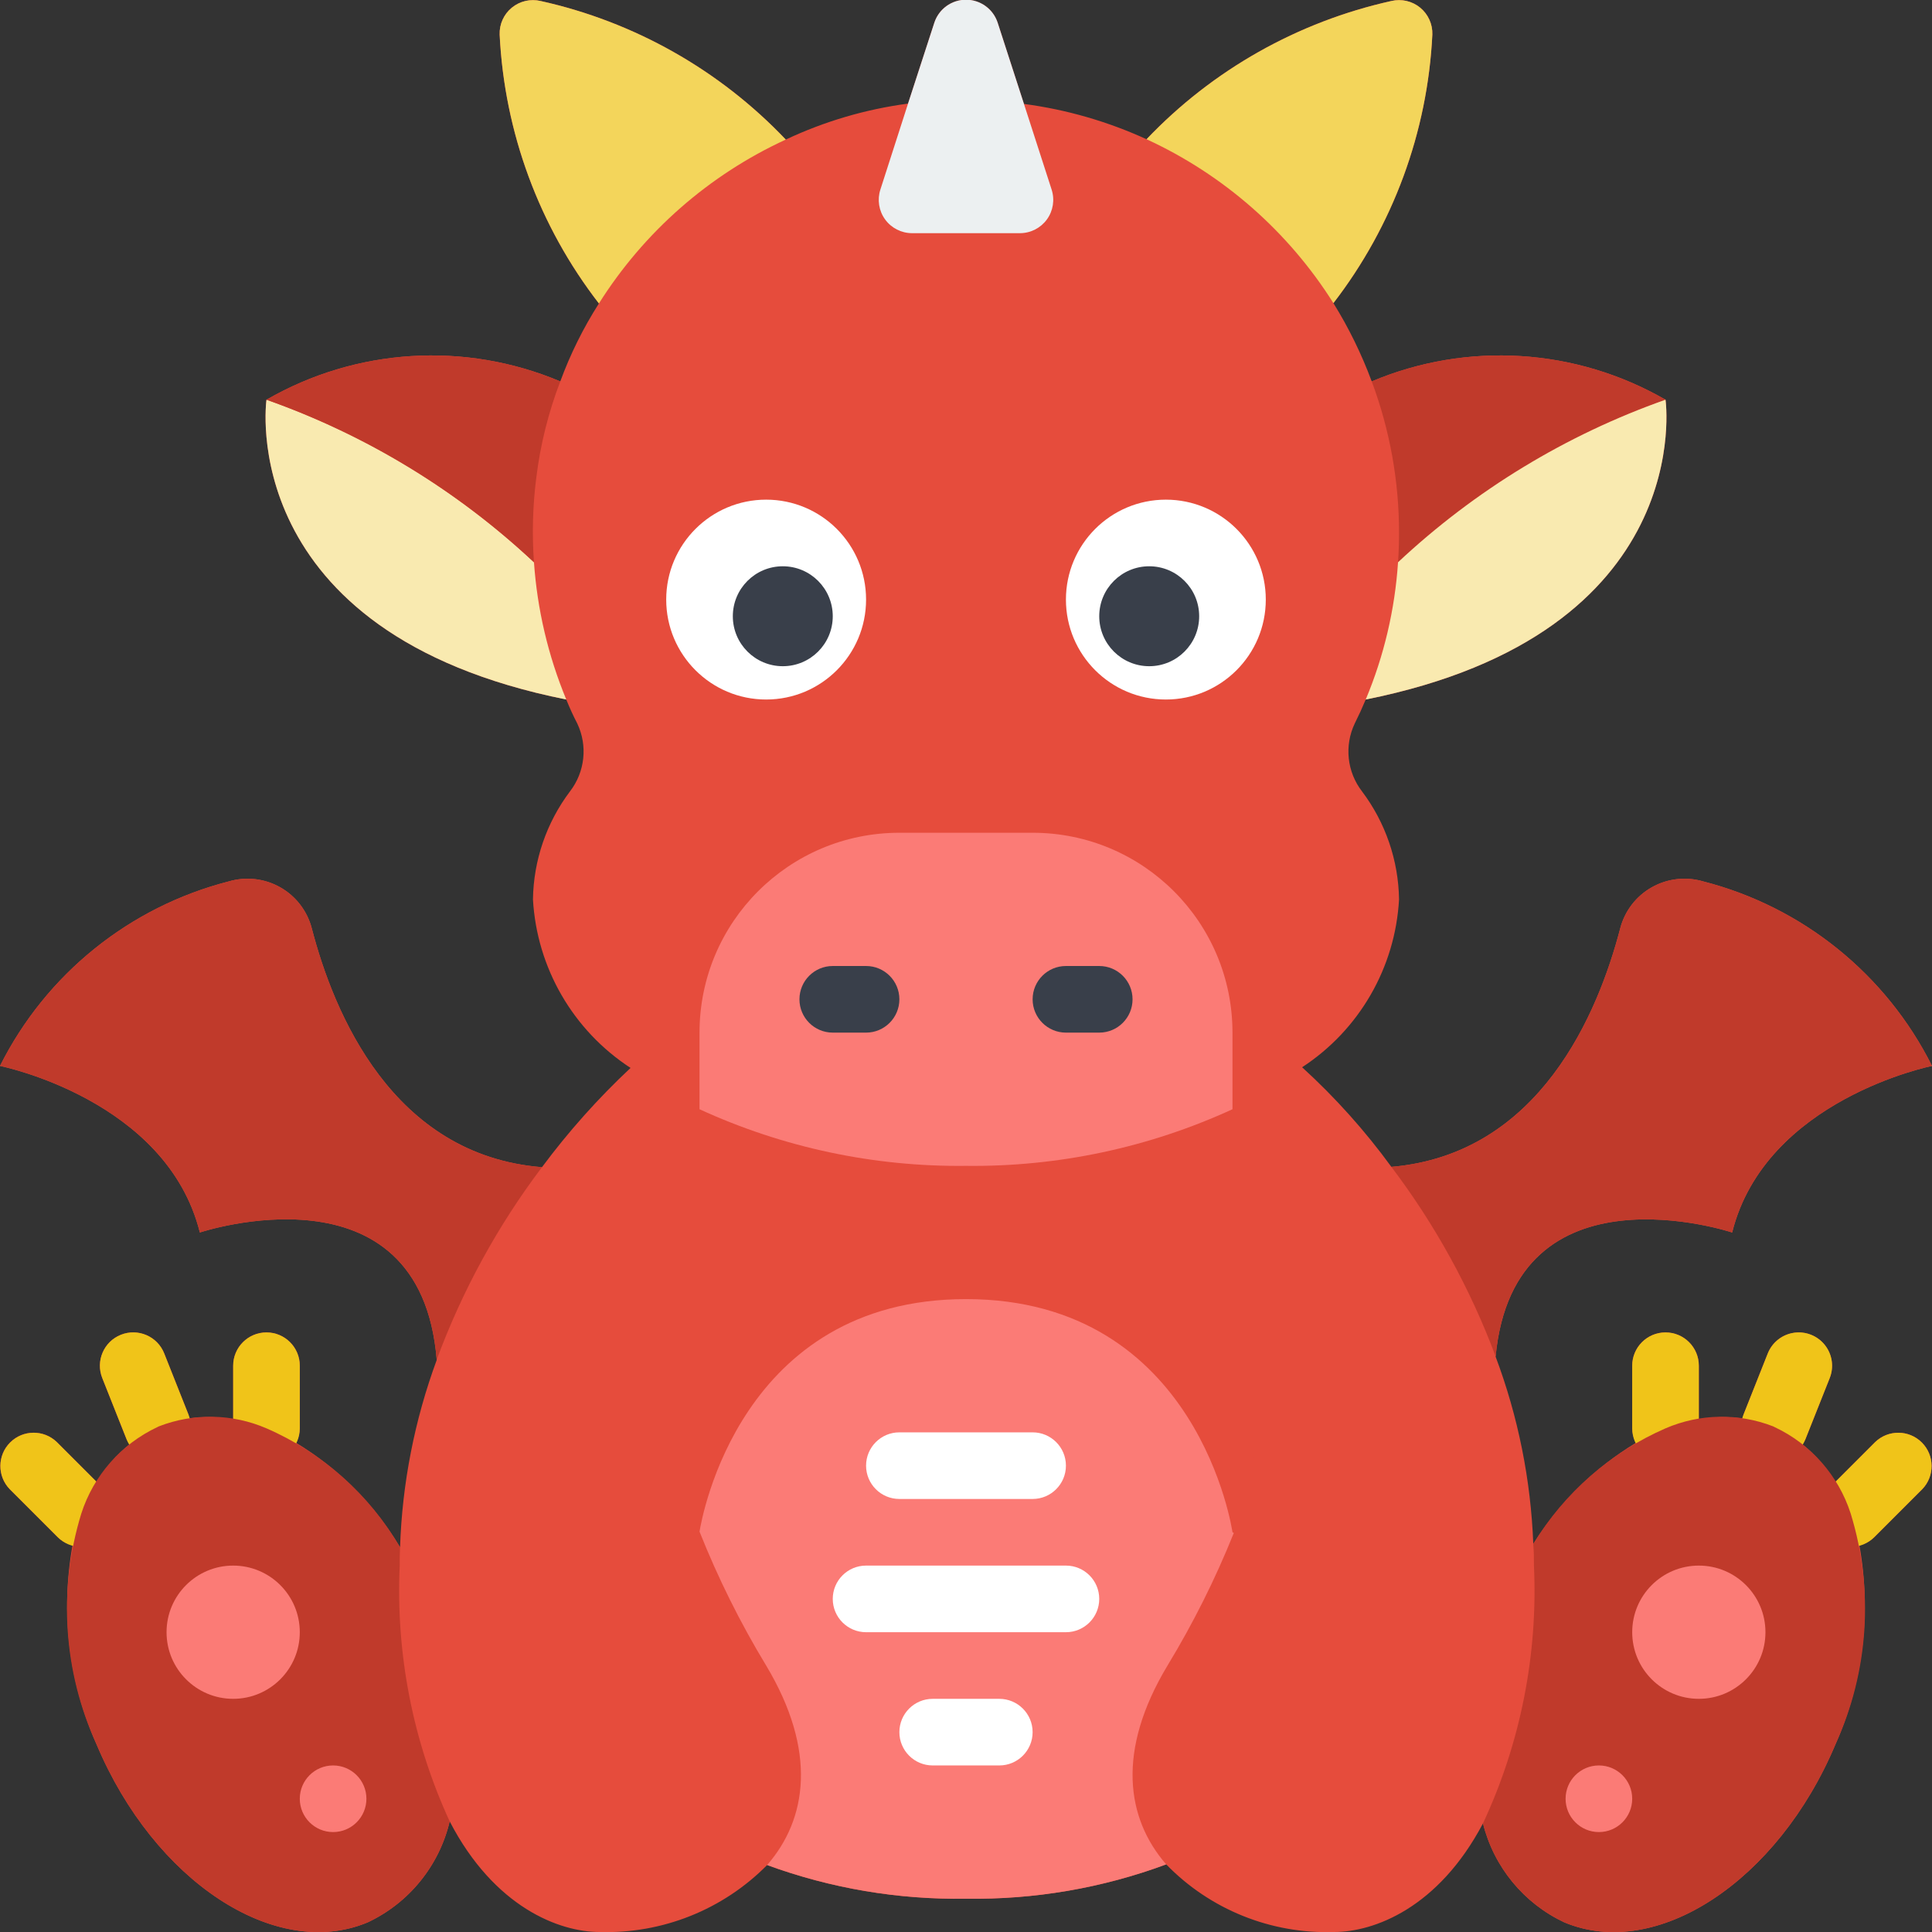 <svg height="512" viewBox="0 0 58 58" width="512" xmlns="http://www.w3.org/2000/svg"><rect x="0" y="0" width="58" height="58" fill="#333333" stroke="none"/><g id="Page-1" fill="none" fill-rule="evenodd"><g id="025---Dragon" fill-rule="nonzero" transform="translate(0 -1)"><path id="Shape" d="m56.293 44.293-1.2 1.2c-.259-.432-.591-.815-.983-1.132.034-.047.064-.097.088-.15l.731-1.84c.204-.514-.047-1.095-.561-1.299s-1.095.047-1.299.561l-.73 1.84c-.009.036-.015.073-.02.11-.438-.06-.883-.051-1.319.027v-1.61c0-.552-.448-1-1-1s-1 .448-1 1v1.88c.002.152.04.301.11.436-1.249.758-2.303 1.797-3.08 3.034-.073-1.922-.454-3.819-1.13-5.62v-.01c.56-5.9 7.1-3.72 7.1-3.72 1-4 6-5 6-5-1.38-2.754-3.886-4.775-6.87-5.54-.517-.152-1.074-.088-1.544.178s-.811.71-.946 1.232c-.66 2.53-2.41 6.78-6.87 7.16-.79-1.084-1.688-2.086-2.68-2.99 1.717-1.121 2.797-2.993 2.91-5.04-.017-1.17-.406-2.305-1.11-3.24-.452-.584-.537-1.373-.22-2.04.12-.24.23-.48.33-.72 10-2 9-9 9-9-2.692-1.553-5.956-1.757-8.82-.55-.304-.82-.689-1.607-1.15-2.35 1.789-2.321 2.826-5.133 2.97-8.06.012-.312-.123-.612-.365-.81s-.561-.272-.865-.2c-2.808.623-5.367 2.067-7.35 4.15-1.167-.534-2.407-.892-3.68-1.06l-.79-2.44c-.135-.41-.518-.688-.95-.688s-.815.277-.95.688l-.79 2.43c-1.272.169-2.51.533-3.67 1.08l-.01-.01c-1.983-2.083-4.542-3.527-7.35-4.15-.304-.072-.624.002-.865.2s-.376.498-.365.81c.144 2.932 1.184 5.749 2.98 8.07-.47.736-.859 1.521-1.16 2.34-2.864-1.207-6.128-1.003-8.82.55 0 0-1 7 9 9 .098.245.208.486.33.72.317.667.232 1.456-.22 2.04-.704.935-1.093 2.07-1.11 3.24.116 2.057 1.204 3.935 2.93 5.06-.974.912-1.864 1.909-2.66 2.98-4.49-.36-6.25-4.63-6.91-7.17-.136-.522-.477-.967-.946-1.232s-1.026-.33-1.544-.178c-2.984.765-5.49 2.786-6.87 5.54 0 0 5 1 6 5 0 0 6.62-2.21 7.11 3.82v.01c-.664 1.803-1.036 3.7-1.1 5.62-.77-1.283-1.841-2.359-3.12-3.134.07-.135.107-.284.11-.436v-1.88c0-.552-.448-1-1-1s-1 .448-1 1v1.61c-.436-.079-.881-.089-1.32-.029-.005-.037-.011-.074-.02-.11l-.73-1.84c-.204-.514-.785-.765-1.299-.561-.514.204-.765.785-.561 1.299l.73 1.839c.025.053.055.104.089.151-.392.317-.725.7-.984 1.132l-1.2-1.2c-.392-.379-1.016-.374-1.402.012-.386.386-.391 1.009-.012 1.402l1.44 1.44c.125.119.279.203.447.242-.364 2.022-.112 4.106.722 5.983 1.73 4.11 5.37 6.5 8.14 5.34 1.239-.583 2.144-1.698 2.46-3.03 1.34 2.58 3.29 3.32 4.5 3.32 1.883.058 3.706-.67 5.03-2.01 1.911.7 3.935 1.043 5.97 1.01 2.05.032 4.088-.317 6.01-1.03 1.318 1.357 3.149 2.094 5.04 2.03 1.2 0 3.13-.72 4.47-3.26.326 1.306 1.222 2.397 2.44 2.97 2.77 1.16 6.41-1.23 8.14-5.34.833-1.877 1.084-3.96.72-5.981.168-.039.322-.123.447-.242l1.44-1.44c.379-.392.374-1.016-.012-1.402s-1.009-.391-1.402-.012z" fill="#e64c3c"/><g fill="#f0c419"><path id="Shape" d="m2.44 47.44c-.265-0-.52-.105-.707-.293l-1.44-1.44c-.379-.392-.374-1.016.012-1.402.386-.386 1.009-.391 1.402-.012l1.44 1.44c.286.286.371.716.217 1.09-.155.374-.519.617-.924.617z"/><path id="Shape" d="m4.73 44.84c-.41 0-.779-.25-.93-.632l-.73-1.839c-.204-.514.047-1.095.561-1.299.514-.204 1.095.047 1.299.561l.73 1.84c.098.247.094.522-.011.766s-.303.436-.55.534c-.118.046-.243.069-.369.069z"/><path id="Shape" d="m8 44.88c-.552 0-1-.448-1-1v-1.88c0-.552.448-1 1-1s1 .448 1 1v1.88c0 .552-.448 1-1 1z"/><path id="Shape" d="m55.56 47.44c-.404-0-.769-.244-.924-.617-.155-.374-.069-.804.217-1.09l1.44-1.44c.392-.379 1.016-.374 1.402.012s.391 1.009.012 1.402l-1.44 1.44c-.187.188-.442.293-.707.293z"/><path id="Shape" d="m53.27 44.84c-.331 0-.641-.164-.828-.438-.186-.274-.225-.623-.102-.931l.73-1.84c.132-.332.431-.569.785-.621s.708.089.93.369.277.658.145.99l-.731 1.84c-.151.381-.519.631-.929.631z"/><path id="Shape" d="m50 44.88c-.552 0-1-.448-1-1v-1.88c0-.552.448-1 1-1s1 .448 1 1v1.88c0 .552-.448 1-1 1z"/></g><path id="Shape" d="m23.59 5.19c-2.307 1.062-4.256 2.771-5.61 4.92-1.796-2.321-2.836-5.138-2.98-8.07-.012-.312.123-.612.365-.81s.561-.272.865-.2c2.808.623 5.367 2.067 7.35 4.15z" fill="#f3d55b"/><path id="Shape" d="m43 2.04c-.144 2.927-1.181 5.739-2.97 8.06-1.354-2.149-3.303-3.858-5.61-4.92 1.983-2.083 4.542-3.527 7.35-4.15.304-.072.624.002.865.2s.376.498.365.81z" fill="#f3d55b"/><path id="Shape" d="m40.03 10.1c-.006 0-.01.004-.01.01" fill="#e64c3c"/><circle id="Oval" cx="23" cy="19" fill="#fff" r="3"/><circle id="Oval" cx="35" cy="19" fill="#fff" r="3"/><path id="Shape" d="m17 22c-10-2-9-9-9-9 2.985 1.054 5.719 2.716 8.03 4.88.099 1.417.426 2.808.97 4.12z" fill="#f9eab0"/><path id="Shape" d="m16.1 15.34c-.108.842-.131 1.693-.07 2.54-2.311-2.164-5.045-3.826-8.03-4.88 2.692-1.553 5.956-1.757 8.82-.55-.357.93-.599 1.901-.72 2.89z" fill="#c03a2b"/><path id="Shape" d="m41.97 17.88c.02-.29.03-.58.03-.88.002-1.554-.276-3.095-.82-4.55 2.864-1.207 6.128-1.003 8.82.55-2.985 1.054-5.719 2.716-8.03 4.88z" fill="#c03a2b"/><path id="Shape" d="m41 22c.549-1.31.876-2.703.97-4.12 2.311-2.164 5.045-3.826 8.03-4.88 0 0 1 7-9 9z" fill="#f9eab0"/><path id="Shape" d="m30.62 8h-3.24c-.32-0-.621-.154-.809-.413-.188-.259-.24-.593-.141-.897l.83-2.58.79-2.43c.135-.41.518-.688.95-.688s.815.277.95.688l.79 2.44.83 2.57c.099.304.047.638-.141.897-.188.259-.489.413-.809.413z" fill="#ecf0f1"/><path id="Shape" d="m20 43c.106 1.374.444 2.719 1 3.98" fill="#e64c3c"/><path id="Shape" d="m37 32v2.3c-2.508 1.152-5.24 1.732-8 1.7-2.76.032-5.492-.548-8-1.7v-2.3c0-3.314 2.686-6 6-6h4c3.314 0 6 2.686 6 6z" fill="#fb7b76"/><path id="Shape" d="m38.05 43c-.108 1.387-.449 2.747-1.01 4.02" fill="#e64c3c"/><path id="Shape" d="m35.05 51c-1.54 2.56-1.24 4.59-.04 5.97-1.922.713-3.96 1.062-6.01 1.03-2.035.033-4.059-.31-5.97-1.01 1.2-1.38 1.51-3.42-.03-5.99-.777-1.282-1.446-2.627-2-4.02.07-.42 1.22-6.98 8-6.98 7 0 8 7 8 7l.04.02c-.553 1.379-1.219 2.71-1.99 3.98z" fill="#fb7b76"/><path id="Shape" d="m16.27 36.04c-1.331 1.762-2.395 3.709-3.16 5.78-.49-6.03-7.11-3.82-7.11-3.82-1-4-6-5-6-5 1.38-2.754 3.886-4.775 6.87-5.54.517-.152 1.074-.088 1.544.178s.811.71.946 1.232c.66 2.54 2.42 6.81 6.91 7.17z" fill="#c03a2b"/><path id="Shape" d="m13.5 55.68c-.316 1.332-1.221 2.447-2.46 3.03-2.77 1.16-6.41-1.23-8.14-5.34-.999-2.175-1.163-4.642-.46-6.93.369-1.147 1.199-2.089 2.29-2.6.01-.01.03-.01.04-.02 1.043-.405 2.203-.383 3.23.06 1.683.732 3.088 1.983 4.01 3.57-.01.18-.01.37-.01.55-.121 2.643.393 5.277 1.5 7.68z" fill="#c03a2b"/><path id="Shape" d="m58 33s-5 1-6 5c0 0-6.54-2.18-7.1 3.72-.763-2.038-1.817-3.955-3.13-5.69 4.46-.38 6.21-4.63 6.87-7.16.136-.522.477-.967.946-1.232s1.026-.33 1.544-.178c2.984.765 5.49 2.786 6.87 5.54z" fill="#c03a2b"/><path id="Shape" d="m41.77 36.03c-.012.008-.026.011-.04.01" fill="#e64c3c"/><path id="Shape" d="m44.89 41.83v-.01c0-.03.01-.06.01-.09" fill="#e64c3c"/><path id="Shape" d="m55.1 53.37c-1.73 4.11-5.37 6.5-8.14 5.34-1.218-.573-2.114-1.664-2.44-2.97 1.128-2.418 1.653-5.074 1.53-7.74 0-.21 0-.42-.02-.63v-.02c.934-1.538 2.321-2.75 3.97-3.47 1.027-.443 2.187-.465 3.23-.06.01.01.03.01.04.02 1.091.511 1.921 1.453 2.29 2.6.703 2.288.539 4.755-.46 6.93z" fill="#c03a2b"/><circle id="Oval" cx="7" cy="50" fill="#fb7b76" r="2"/><circle id="Oval" cx="10" cy="55" fill="#fb7b76" r="1"/><circle id="Oval" cx="51" cy="50" fill="#fb7b76" r="2"/><circle id="Oval" cx="48" cy="55" fill="#fb7b76" r="1"/><path id="Shape" d="m31 46h-4c-.552 0-1-.448-1-1s.448-1 1-1h4c.552 0 1 .448 1 1s-.448 1-1 1z" fill="#fff"/><path id="Shape" d="m30 54h-2c-.552 0-1-.448-1-1s.448-1 1-1h2c.552 0 1 .448 1 1s-.448 1-1 1z" fill="#fff"/><path id="Shape" d="m32 50h-6c-.552 0-1-.448-1-1s.448-1 1-1h6c.552 0 1 .448 1 1s-.448 1-1 1z" fill="#fff"/><circle id="Oval" cx="23.5" cy="19.5" fill="#393f4a" r="1.5"/><circle id="Oval" cx="34.5" cy="19.5" fill="#393f4a" r="1.5"/><path id="Shape" d="m26 32h-1c-.552 0-1-.448-1-1s.448-1 1-1h1c.552 0 1 .448 1 1s-.448 1-1 1z" fill="#393f4a"/><path id="Shape" d="m33 32h-1c-.552 0-1-.448-1-1s.448-1 1-1h1c.552 0 1 .448 1 1s-.448 1-1 1z" fill="#393f4a"/></g></g></svg>